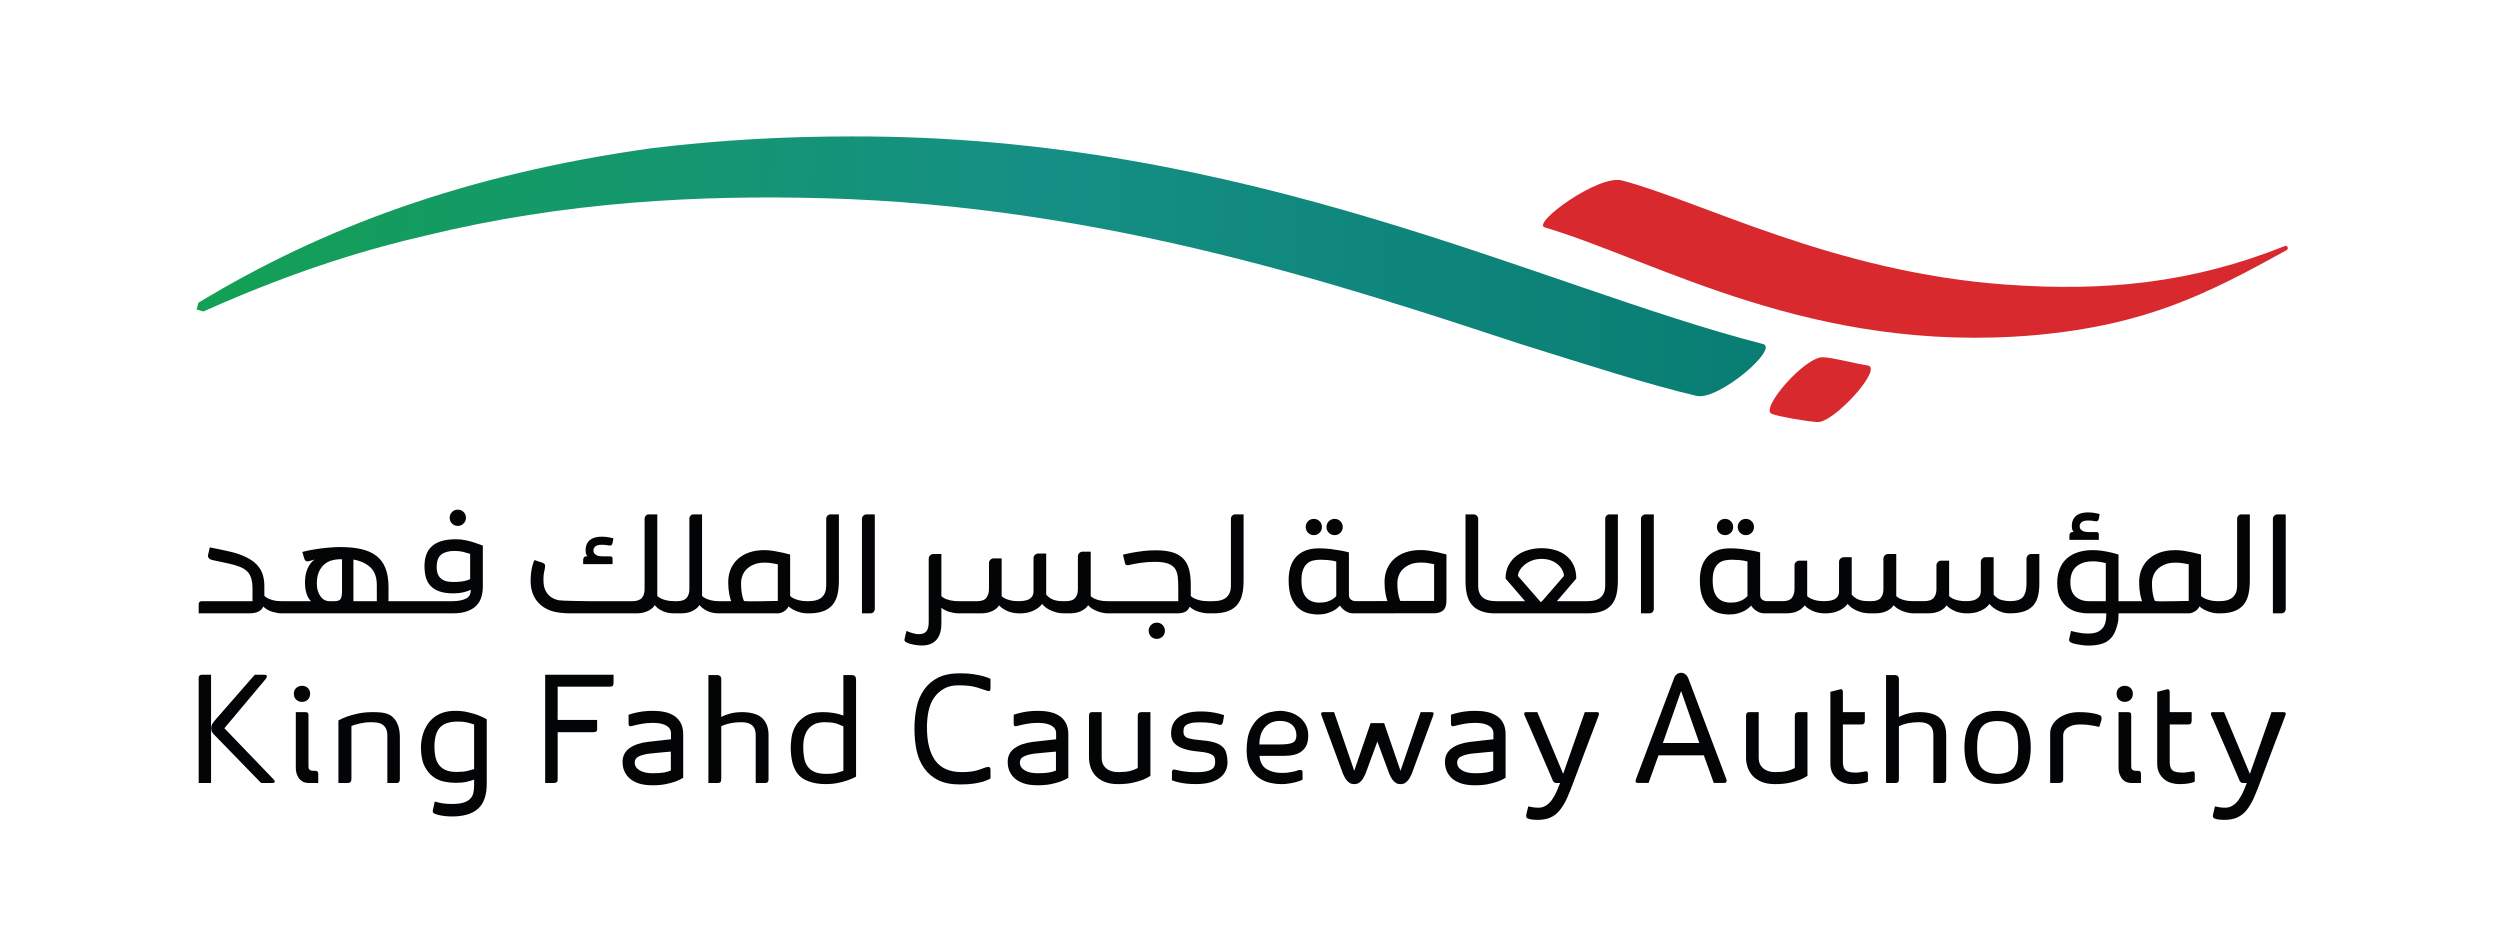 <svg width="128" height="48" viewBox="0 0 128 48" fill="none" xmlns="http://www.w3.org/2000/svg">
<g clip-path="url(#clip0_4361_26329)">
<path d="M33.329 7.593C23.774 8.932 16.494 11.667 10.162 15.496L10.063 15.849L10.416 15.947C15.46 13.684 19.314 12.634 21.731 12.078C28.896 10.318 35.843 9.975 42.243 10.151C56.554 10.545 68.718 14.615 77.886 17.625C81.326 18.698 84.323 19.67 86.886 20.274C88.037 20.484 91.135 17.811 90.251 17.609C78.945 14.719 63.859 6.921 43.576 6.985C40.285 6.984 36.899 7.158 33.329 7.593Z" fill="url(#paint0_linear_4361_26329)"/>
<path d="M117.127 12.655C117.105 12.599 117.045 12.573 116.992 12.594C112.219 14.502 107.783 14.934 102.711 14.572C93.922 13.945 87.104 10.311 83.047 9.239C81.843 8.92 78.402 11.438 79.089 11.642C84.849 13.355 92.785 18.152 104.197 17.159C109.909 16.637 113.016 15.047 117.076 12.808C117.128 12.78 117.15 12.713 117.127 12.655Z" fill="#D8292F"/>
<path d="M95.63 18.712C94.763 18.574 93.951 18.325 93.344 18.291C92.429 18.238 90.078 20.934 90.716 21.191C91.036 21.32 92.405 21.566 93.05 21.61C93.887 21.667 96.445 18.841 95.63 18.712Z" fill="#D8292F"/>
<path d="M11.488 37.285L13.618 34.747C13.657 34.691 13.671 34.644 13.66 34.605C13.649 34.566 13.607 34.547 13.535 34.547H13.044L11.072 36.802C10.989 36.897 10.925 36.978 10.88 37.047C10.836 37.117 10.814 37.196 10.814 37.285C10.814 37.379 10.835 37.455 10.877 37.513C10.918 37.572 10.978 37.637 11.055 37.709L13.369 40.089H13.926C14.015 40.089 14.062 40.069 14.068 40.031C14.073 39.992 14.054 39.95 14.009 39.906C14.004 39.9 13.163 39.027 11.488 37.285Z" fill="#030405"/>
<path d="M10.219 34.584C10.188 34.609 10.173 34.655 10.173 34.722V40.089H10.806V34.547H10.348C10.292 34.547 10.249 34.559 10.219 34.584Z" fill="#030405"/>
<path d="M15.462 35.937C15.578 35.937 15.677 35.9 15.757 35.825C15.837 35.75 15.878 35.649 15.878 35.521C15.878 35.394 15.837 35.293 15.757 35.221C15.677 35.149 15.578 35.113 15.462 35.113C15.35 35.113 15.253 35.149 15.17 35.221C15.087 35.293 15.045 35.394 15.045 35.521C15.045 35.649 15.087 35.75 15.17 35.825C15.253 35.9 15.35 35.937 15.462 35.937Z" fill="#030405"/>
<path d="M16.152 39.465H16.04C15.998 39.465 15.959 39.459 15.923 39.448C15.887 39.437 15.857 39.418 15.832 39.39C15.807 39.362 15.794 39.318 15.794 39.257V36.636C15.794 36.558 15.78 36.509 15.753 36.49C15.725 36.471 15.678 36.461 15.611 36.461H15.145V39.282C15.145 39.437 15.166 39.566 15.208 39.669C15.249 39.772 15.302 39.855 15.366 39.918C15.429 39.982 15.499 40.027 15.573 40.051C15.649 40.076 15.722 40.089 15.794 40.089H16.293V39.623C16.293 39.573 16.282 39.535 16.26 39.507C16.238 39.479 16.202 39.465 16.152 39.465Z" fill="#030405"/>
<path d="M20.389 37.164C20.361 37.084 20.326 37.004 20.281 36.927C20.237 36.849 20.173 36.773 20.09 36.698C20.006 36.623 19.893 36.565 19.748 36.523C19.604 36.481 19.385 36.461 19.091 36.461C18.819 36.461 18.576 36.483 18.363 36.527C18.149 36.572 17.958 36.623 17.789 36.681C17.619 36.74 17.466 36.807 17.327 36.885V40.089H17.793C17.865 40.089 17.916 40.071 17.947 40.035C17.977 39.999 17.993 39.953 17.993 39.897V37.168C18.103 37.124 18.253 37.081 18.442 37.039C18.631 36.997 18.803 36.976 18.958 36.976C19.08 36.976 19.194 36.984 19.299 36.997C19.404 37.011 19.496 37.043 19.574 37.093C19.652 37.143 19.714 37.214 19.761 37.305C19.808 37.397 19.832 37.52 19.832 37.676V40.089H20.314C20.37 40.089 20.41 40.071 20.435 40.035C20.46 39.999 20.473 39.953 20.473 39.897V37.742C20.473 37.637 20.466 37.534 20.452 37.434C20.438 37.334 20.417 37.244 20.389 37.164Z" fill="#030405"/>
<path d="M24.274 39.374C24.196 39.401 24.085 39.433 23.941 39.469C23.797 39.505 23.608 39.523 23.375 39.523C23.159 39.523 22.977 39.493 22.83 39.432C22.683 39.371 22.566 39.284 22.48 39.17C22.394 39.056 22.333 38.922 22.297 38.766C22.262 38.611 22.243 38.436 22.243 38.242C22.243 37.776 22.339 37.443 22.53 37.244C22.721 37.044 23.023 36.944 23.433 36.944C23.616 36.944 23.77 36.958 23.895 36.985C24.02 37.013 24.146 37.049 24.274 37.094V39.374ZM23.941 36.461C23.746 36.417 23.539 36.395 23.317 36.395C23.061 36.395 22.841 36.428 22.655 36.495C22.469 36.561 22.311 36.65 22.181 36.761C22.05 36.872 21.944 36.995 21.861 37.131C21.777 37.267 21.713 37.403 21.669 37.539C21.625 37.675 21.594 37.807 21.578 37.934C21.561 38.062 21.553 38.167 21.553 38.25C21.553 38.65 21.611 38.969 21.727 39.207C21.844 39.446 21.989 39.63 22.164 39.76C22.339 39.891 22.53 39.977 22.739 40.019C22.946 40.06 23.142 40.081 23.325 40.081C23.558 40.081 23.749 40.063 23.899 40.027C24.049 39.991 24.174 39.953 24.274 39.915V40.214C24.274 40.342 24.263 40.462 24.24 40.576C24.218 40.69 24.168 40.791 24.091 40.88C24.013 40.969 23.899 41.038 23.749 41.088C23.599 41.138 23.4 41.163 23.15 41.163C23.017 41.163 22.896 41.157 22.788 41.146C22.68 41.135 22.583 41.12 22.497 41.1C22.411 41.081 22.332 41.06 22.26 41.038L22.168 41.454C22.146 41.548 22.159 41.609 22.206 41.637C22.253 41.665 22.328 41.693 22.43 41.72C22.533 41.748 22.65 41.769 22.78 41.783C22.91 41.797 23.031 41.803 23.142 41.803C23.735 41.803 24.181 41.67 24.478 41.404C24.774 41.138 24.922 40.711 24.922 40.123V36.827C24.778 36.744 24.628 36.673 24.469 36.615C24.311 36.557 24.135 36.506 23.941 36.461Z" fill="#030405"/>
<path d="M27.913 40.089H28.362C28.423 40.089 28.467 40.079 28.501 40.052C28.535 40.028 28.552 39.98 28.552 39.906V37.487H30.383C30.444 37.487 30.492 37.476 30.522 37.459C30.556 37.442 30.573 37.398 30.573 37.327V36.861H28.552V35.156H31.23C31.308 35.156 31.359 35.139 31.38 35.108C31.404 35.078 31.414 35.033 31.414 34.972V34.547H27.913V40.089Z" fill="#030405"/>
<path d="M34.347 39.449C34.253 39.493 34.133 39.528 33.989 39.553C33.845 39.578 33.654 39.59 33.415 39.59C33.132 39.59 32.909 39.54 32.745 39.44C32.581 39.34 32.499 39.21 32.499 39.049C32.499 38.889 32.583 38.775 32.749 38.708C32.916 38.642 33.102 38.598 33.307 38.579C33.512 38.56 33.67 38.544 33.781 38.533C33.892 38.522 33.993 38.513 34.085 38.504C34.177 38.496 34.264 38.489 34.347 38.483V39.449ZM34.517 36.649C34.376 36.557 34.212 36.492 34.027 36.453C33.841 36.414 33.642 36.395 33.432 36.395C33.237 36.395 33.069 36.405 32.924 36.424C32.779 36.444 32.648 36.467 32.529 36.495C32.41 36.523 32.294 36.556 32.183 36.594V37.061C32.183 37.172 32.244 37.208 32.367 37.169C32.488 37.135 32.642 37.101 32.829 37.065C33.014 37.029 33.215 37.011 33.432 37.011C33.603 37.011 33.749 37.026 33.869 37.056C33.988 37.087 34.084 37.127 34.156 37.177C34.228 37.227 34.279 37.282 34.31 37.343C34.34 37.405 34.355 37.463 34.355 37.518V37.851C34.266 37.862 34.139 37.876 33.973 37.893C33.806 37.909 33.53 37.941 33.144 37.988C32.759 38.036 32.451 38.144 32.221 38.313C31.99 38.482 31.875 38.714 31.875 39.008C31.875 39.224 31.92 39.411 32.009 39.569C32.097 39.727 32.213 39.853 32.354 39.944C32.496 40.035 32.651 40.102 32.82 40.144C32.989 40.185 33.191 40.206 33.423 40.206C33.673 40.206 33.894 40.187 34.085 40.148C34.276 40.109 34.444 40.063 34.588 40.011C34.732 39.958 34.863 39.895 34.98 39.823V37.601C34.98 37.368 34.938 37.174 34.855 37.019C34.771 36.864 34.659 36.74 34.517 36.649Z" fill="#030405"/>
<path d="M37.96 36.46C37.788 36.46 37.613 36.48 37.435 36.522C37.258 36.564 37.089 36.626 36.928 36.709V34.779C36.928 34.635 36.853 34.562 36.703 34.562H36.27V40.088H36.77C36.825 40.088 36.866 40.073 36.89 40.042C36.915 40.012 36.928 39.963 36.928 39.897V37.184C37.216 37.045 37.561 36.976 37.96 36.976C38.448 36.976 38.692 37.19 38.692 37.617V40.088H39.183C39.238 40.088 39.28 40.073 39.308 40.042C39.336 40.012 39.349 39.963 39.349 39.897V37.633C39.349 37.256 39.24 36.966 39.021 36.764C38.801 36.561 38.448 36.46 37.96 36.46Z" fill="#030405"/>
<path d="M43.181 39.464C43.103 39.492 42.997 39.525 42.861 39.564C42.725 39.603 42.535 39.622 42.291 39.622C42.047 39.622 41.849 39.587 41.696 39.518C41.543 39.448 41.425 39.353 41.343 39.231C41.259 39.109 41.202 38.965 41.172 38.798C41.141 38.632 41.126 38.452 41.126 38.257C41.126 37.991 41.159 37.774 41.226 37.608C41.292 37.442 41.378 37.313 41.484 37.221C41.589 37.13 41.703 37.066 41.825 37.03C41.947 36.994 42.066 36.976 42.183 36.976C42.305 36.976 42.413 36.98 42.507 36.988C42.601 36.997 42.686 37.011 42.761 37.03C42.836 37.049 42.907 37.073 42.973 37.101C43.04 37.129 43.109 37.159 43.181 37.192V39.464ZM43.573 34.562H43.181V36.635C43.02 36.574 42.85 36.529 42.669 36.502C42.489 36.474 42.31 36.46 42.133 36.46C41.75 36.46 41.449 36.529 41.23 36.668C41.011 36.807 40.846 36.972 40.735 37.163C40.623 37.355 40.555 37.553 40.527 37.758C40.499 37.963 40.485 38.13 40.485 38.257C40.485 38.518 40.51 38.764 40.56 38.994C40.61 39.224 40.699 39.426 40.826 39.601C40.954 39.776 41.145 39.911 41.4 40.005C41.656 40.099 41.944 40.146 42.266 40.146C42.499 40.146 42.71 40.127 42.898 40.088C43.087 40.049 43.251 40.005 43.389 39.955C43.55 39.899 43.697 39.836 43.83 39.764V34.829C43.83 34.729 43.812 34.66 43.776 34.621C43.74 34.582 43.672 34.562 43.573 34.562Z" fill="#030405"/>
<path d="M49.849 34.519C49.654 34.488 49.424 34.473 49.158 34.473C48.703 34.473 48.328 34.546 48.035 34.693C47.74 34.84 47.501 35.045 47.315 35.309C47.129 35.572 47 35.876 46.928 36.22C46.856 36.564 46.82 36.927 46.82 37.31C46.82 37.704 46.856 38.073 46.928 38.417C47 38.761 47.129 39.065 47.315 39.328C47.501 39.592 47.74 39.797 48.035 39.944C48.328 40.091 48.703 40.164 49.158 40.164C49.441 40.164 49.678 40.149 49.87 40.119C50.061 40.089 50.22 40.053 50.348 40.015C50.492 39.97 50.614 39.918 50.714 39.857V39.416C50.714 39.294 50.656 39.246 50.539 39.274C50.462 39.291 50.387 39.315 50.315 39.345C50.243 39.375 50.16 39.404 50.065 39.432C49.971 39.46 49.858 39.484 49.728 39.503C49.598 39.522 49.438 39.532 49.249 39.532C48.628 39.532 48.175 39.337 47.889 38.945C47.603 38.554 47.46 37.987 47.46 37.244C47.46 36.916 47.491 36.622 47.552 36.362C47.613 36.101 47.71 35.879 47.843 35.696C47.977 35.513 48.143 35.366 48.343 35.255C48.542 35.144 48.783 35.088 49.067 35.088C49.472 35.088 49.789 35.125 50.019 35.197C50.249 35.269 50.428 35.327 50.556 35.372C50.661 35.405 50.714 35.369 50.714 35.263V34.756C50.609 34.706 50.487 34.661 50.348 34.623C50.209 34.584 50.043 34.549 49.849 34.519Z" fill="#030405"/>
<path d="M54.065 39.449C53.971 39.493 53.852 39.528 53.707 39.553C53.563 39.578 53.372 39.59 53.133 39.59C52.85 39.59 52.627 39.54 52.463 39.44C52.299 39.34 52.218 39.21 52.218 39.049C52.218 38.889 52.301 38.775 52.467 38.708C52.634 38.642 52.82 38.598 53.025 38.579C53.23 38.56 53.388 38.544 53.499 38.533C53.61 38.522 53.711 38.513 53.803 38.504C53.895 38.496 53.982 38.489 54.065 38.483V39.449ZM54.236 36.649C54.094 36.557 53.931 36.492 53.745 36.453C53.559 36.414 53.361 36.395 53.15 36.395C52.955 36.395 52.787 36.405 52.642 36.424C52.498 36.444 52.366 36.467 52.247 36.495C52.127 36.523 52.012 36.556 51.901 36.594V37.061C51.901 37.172 51.962 37.208 52.085 37.169C52.206 37.135 52.361 37.101 52.547 37.065C52.732 37.029 52.933 37.011 53.15 37.011C53.322 37.011 53.467 37.026 53.587 37.056C53.706 37.087 53.802 37.127 53.873 37.177C53.946 37.227 53.997 37.282 54.028 37.343C54.058 37.405 54.073 37.463 54.073 37.518V37.851C53.984 37.862 53.857 37.876 53.691 37.893C53.524 37.909 53.248 37.941 52.862 37.988C52.477 38.036 52.169 38.144 51.939 38.313C51.708 38.482 51.594 38.714 51.594 39.008C51.594 39.224 51.638 39.411 51.727 39.569C51.815 39.727 51.931 39.853 52.072 39.944C52.214 40.035 52.369 40.102 52.538 40.144C52.707 40.185 52.909 40.206 53.142 40.206C53.391 40.206 53.612 40.187 53.803 40.148C53.994 40.109 54.162 40.063 54.306 40.011C54.45 39.958 54.581 39.895 54.698 39.823V37.601C54.698 37.368 54.656 37.174 54.573 37.019C54.489 36.864 54.377 36.74 54.236 36.649Z" fill="#030405"/>
<path d="M58.303 36.507C58.27 36.537 58.253 36.586 58.253 36.652V39.324C58.114 39.396 57.973 39.448 57.828 39.482C57.684 39.515 57.49 39.532 57.246 39.532C56.991 39.532 56.787 39.467 56.635 39.336C56.482 39.205 56.406 39.032 56.406 38.816V36.461H55.915C55.859 36.461 55.819 36.476 55.794 36.507C55.769 36.537 55.756 36.586 55.756 36.652V38.799C55.756 38.954 55.782 39.112 55.832 39.269C55.881 39.427 55.963 39.572 56.077 39.702C56.191 39.833 56.344 39.94 56.535 40.022C56.726 40.106 56.963 40.147 57.246 40.147C57.512 40.147 57.747 40.127 57.95 40.085C58.152 40.043 58.331 39.993 58.486 39.935C58.641 39.877 58.78 39.806 58.902 39.723V36.461H58.428C58.378 36.461 58.336 36.476 58.303 36.507Z" fill="#030405"/>
<path d="M62.566 38.211C62.455 38.119 62.308 38.048 62.125 37.999C61.941 37.949 61.71 37.913 61.43 37.891C61.15 37.868 60.94 37.832 60.802 37.782C60.663 37.733 60.593 37.627 60.593 37.466C60.593 37.41 60.599 37.354 60.61 37.295C60.621 37.237 60.655 37.184 60.71 37.137C60.765 37.09 60.85 37.053 60.964 37.025C61.078 36.997 61.234 36.983 61.434 36.983C61.667 36.983 61.865 36.996 62.029 37.021C62.193 37.045 62.313 37.072 62.391 37.1C62.463 37.128 62.516 37.125 62.549 37.092C62.583 37.058 62.605 37.017 62.616 36.967L62.674 36.617C62.58 36.584 62.476 36.553 62.362 36.526C62.248 36.498 62.118 36.475 61.971 36.455C61.824 36.436 61.659 36.426 61.476 36.426C61.193 36.426 60.954 36.456 60.76 36.517C60.566 36.578 60.409 36.662 60.29 36.767C60.171 36.872 60.086 36.99 60.036 37.12C59.986 37.251 59.962 37.38 59.962 37.508C59.956 37.63 59.972 37.746 60.011 37.857C60.05 37.968 60.124 38.065 60.232 38.148C60.34 38.231 60.486 38.301 60.669 38.356C60.852 38.412 61.064 38.451 61.305 38.473C61.547 38.495 61.723 38.522 61.834 38.552C61.944 38.583 62.029 38.62 62.088 38.664C62.145 38.709 62.182 38.761 62.196 38.822C62.209 38.884 62.216 38.953 62.216 39.031C62.216 39.108 62.203 39.178 62.175 39.238C62.147 39.3 62.097 39.352 62.025 39.396C61.953 39.441 61.853 39.475 61.725 39.501C61.598 39.525 61.434 39.538 61.234 39.538C60.985 39.538 60.771 39.523 60.593 39.492C60.416 39.462 60.272 39.433 60.161 39.405C60.116 39.394 60.085 39.394 60.065 39.405C60.045 39.416 60.031 39.433 60.02 39.455C60.008 39.477 60.003 39.505 60.003 39.538V39.954C60.108 39.993 60.22 40.026 60.34 40.054C60.459 40.082 60.591 40.104 60.735 40.12C60.879 40.137 61.04 40.145 61.218 40.145C61.528 40.145 61.786 40.113 61.992 40.05C62.197 39.986 62.363 39.901 62.491 39.796C62.618 39.691 62.71 39.571 62.766 39.438C62.821 39.305 62.849 39.166 62.849 39.022C62.849 38.878 62.829 38.729 62.791 38.577C62.752 38.424 62.677 38.302 62.566 38.211Z" fill="#030405"/>
<path d="M66.183 38.026C66.055 38.087 65.828 38.117 65.501 38.117H64.478C64.478 37.978 64.495 37.837 64.531 37.693C64.567 37.549 64.627 37.418 64.71 37.302C64.794 37.185 64.903 37.091 65.039 37.019C65.174 36.947 65.343 36.91 65.542 36.91C65.792 36.91 65.993 36.975 66.146 37.106C66.298 37.237 66.375 37.421 66.375 37.659C66.375 37.843 66.311 37.965 66.183 38.026ZM66.474 36.678C66.33 36.578 66.175 36.506 66.008 36.461C65.842 36.417 65.687 36.395 65.542 36.395C65.403 36.395 65.237 36.417 65.043 36.461C64.849 36.506 64.662 36.598 64.481 36.74C64.301 36.881 64.147 37.085 64.02 37.351C63.892 37.618 63.828 37.976 63.828 38.425C63.828 38.797 63.891 39.095 64.015 39.319C64.14 39.544 64.293 39.718 64.473 39.84C64.653 39.962 64.845 40.044 65.047 40.085C65.25 40.127 65.431 40.148 65.592 40.148C65.736 40.148 65.877 40.136 66.013 40.114C66.148 40.092 66.27 40.066 66.379 40.035C66.487 40.005 66.591 39.968 66.691 39.923V39.548C66.691 39.482 66.669 39.442 66.624 39.428C66.58 39.414 66.533 39.415 66.483 39.432C66.438 39.449 66.391 39.464 66.341 39.478C66.291 39.491 66.233 39.506 66.166 39.519C66.1 39.533 66.022 39.546 65.934 39.557C65.845 39.568 65.739 39.573 65.617 39.573C65.323 39.573 65.068 39.508 64.852 39.378C64.635 39.247 64.513 39.021 64.486 38.699H65.767C65.945 38.699 66.108 38.682 66.258 38.645C66.408 38.609 66.537 38.55 66.645 38.467C66.753 38.383 66.836 38.276 66.895 38.146C66.953 38.016 66.982 37.854 66.982 37.659C66.982 37.426 66.933 37.23 66.836 37.069C66.739 36.908 66.619 36.777 66.474 36.678Z" fill="#030405"/>
<path d="M73.269 36.461H72.737L71.706 39.465C71.706 39.465 71.124 37.771 70.868 37.026H70.175L69.337 39.465L68.306 36.461H67.773C67.695 36.461 67.653 36.476 67.644 36.507C67.636 36.538 67.643 36.583 67.665 36.644L68.763 39.623C68.824 39.762 68.882 39.866 68.938 39.935C68.993 40.005 69.052 40.057 69.113 40.093C69.174 40.129 69.254 40.148 69.337 40.148C69.421 40.148 69.501 40.129 69.562 40.093C69.623 40.057 69.681 40.005 69.737 39.935C69.792 39.866 69.85 39.762 69.911 39.623L70.521 37.968L71.132 39.623C71.193 39.762 71.251 39.866 71.306 39.935C71.362 40.005 71.42 40.057 71.481 40.093C71.542 40.129 71.622 40.148 71.706 40.148C71.789 40.148 71.869 40.129 71.93 40.093C71.991 40.057 72.05 40.005 72.105 39.935C72.161 39.866 72.219 39.762 72.28 39.623L73.377 36.644C73.4 36.583 73.407 36.538 73.398 36.507C73.391 36.476 73.347 36.461 73.269 36.461Z" fill="#030405"/>
<path d="M76.453 39.449C76.359 39.493 76.24 39.528 76.096 39.553C75.951 39.578 75.76 39.59 75.522 39.59C75.239 39.59 75.015 39.54 74.852 39.44C74.688 39.34 74.606 39.21 74.606 39.049C74.606 38.889 74.689 38.775 74.856 38.708C75.022 38.642 75.208 38.598 75.413 38.579C75.618 38.56 75.777 38.544 75.887 38.533C75.999 38.522 76.1 38.513 76.191 38.504C76.283 38.496 76.37 38.489 76.453 38.483V39.449ZM76.624 36.649C76.483 36.557 76.319 36.492 76.133 36.453C75.947 36.414 75.749 36.395 75.538 36.395C75.344 36.395 75.175 36.405 75.031 36.424C74.886 36.444 74.754 36.467 74.635 36.495C74.516 36.523 74.401 36.556 74.29 36.594V37.061C74.29 37.172 74.351 37.208 74.473 37.169C74.595 37.135 74.749 37.101 74.935 37.065C75.121 37.029 75.322 37.011 75.538 37.011C75.71 37.011 75.856 37.026 75.975 37.056C76.094 37.087 76.19 37.127 76.262 37.177C76.334 37.227 76.385 37.282 76.416 37.343C76.447 37.405 76.462 37.463 76.462 37.518V37.851C76.373 37.862 76.246 37.876 76.079 37.893C75.912 37.909 75.637 37.941 75.251 37.988C74.865 38.036 74.558 38.144 74.327 38.313C74.097 38.482 73.982 38.714 73.982 39.008C73.982 39.224 74.027 39.411 74.115 39.569C74.204 39.727 74.319 39.853 74.46 39.944C74.602 40.035 74.757 40.102 74.926 40.144C75.096 40.185 75.297 40.206 75.53 40.206C75.779 40.206 76 40.187 76.191 40.148C76.382 40.109 76.55 40.063 76.695 40.011C76.839 39.958 76.969 39.895 77.086 39.823V37.601C77.086 37.368 77.044 37.174 76.961 37.019C76.878 36.864 76.766 36.74 76.624 36.649Z" fill="#030405"/>
<path d="M81.748 36.461H81.141L80.034 39.623L78.71 36.461H78.162C78.089 36.461 78.049 36.478 78.041 36.511C78.032 36.544 78.037 36.581 78.053 36.619C78.059 36.63 78.094 36.708 78.157 36.852C78.221 36.996 78.3 37.177 78.394 37.393C78.489 37.61 78.593 37.85 78.706 38.113C78.82 38.376 78.93 38.63 79.035 38.874C79.14 39.119 79.236 39.34 79.322 39.54C79.408 39.74 79.471 39.887 79.51 39.981C79.554 40.053 79.609 40.089 79.676 40.089H79.876C79.753 40.405 79.665 40.612 79.609 40.709C79.554 40.806 79.502 40.888 79.456 40.955C79.408 41.021 79.351 41.085 79.284 41.146C79.218 41.207 79.142 41.257 79.056 41.296C78.97 41.335 78.869 41.354 78.752 41.354C78.653 41.354 78.557 41.346 78.465 41.329C78.374 41.312 78.3 41.298 78.245 41.288L78.145 41.712C78.134 41.773 78.138 41.82 78.157 41.853C78.176 41.886 78.225 41.914 78.303 41.937C78.43 41.965 78.566 41.978 78.71 41.978C78.971 41.978 79.192 41.939 79.372 41.861C79.552 41.784 79.712 41.662 79.85 41.496C79.989 41.329 80.118 41.114 80.238 40.851C80.357 40.587 80.483 40.269 80.616 39.898C80.733 39.576 80.921 39.074 81.182 38.392C81.443 37.709 81.616 37.254 81.702 37.027C81.788 36.8 81.839 36.663 81.856 36.619C81.873 36.558 81.873 36.516 81.856 36.494C81.839 36.472 81.803 36.461 81.748 36.461Z" fill="#030405"/>
<path d="M85.14 38.04L86.072 35.377L87.004 38.04H85.14ZM86.479 34.828C86.452 34.745 86.421 34.679 86.388 34.629C86.355 34.578 86.312 34.536 86.259 34.499C86.206 34.464 86.144 34.445 86.072 34.445C86 34.445 85.936 34.464 85.88 34.499C85.825 34.536 85.783 34.578 85.755 34.629C85.728 34.679 85.7 34.745 85.673 34.828L83.758 39.904C83.742 39.949 83.737 39.99 83.746 40.029C83.754 40.068 83.797 40.087 83.875 40.087H84.407L84.915 38.673H87.237L87.745 40.087H88.252C88.33 40.087 88.377 40.068 88.393 40.029C88.41 39.99 88.41 39.949 88.393 39.904L86.479 34.828Z" fill="#030405"/>
<path d="M91.944 36.507C91.91 36.537 91.894 36.586 91.894 36.652V39.324C91.755 39.396 91.614 39.448 91.469 39.482C91.325 39.515 91.131 39.532 90.887 39.532C90.632 39.532 90.428 39.467 90.275 39.336C90.122 39.205 90.046 39.032 90.046 38.816V36.461H89.555C89.5 36.461 89.46 36.476 89.435 36.507C89.41 36.537 89.397 36.586 89.397 36.652V38.799C89.397 38.954 89.422 39.112 89.472 39.269C89.522 39.427 89.604 39.572 89.718 39.702C89.831 39.833 89.984 39.94 90.175 40.022C90.367 40.106 90.604 40.147 90.887 40.147C91.153 40.147 91.388 40.127 91.59 40.085C91.792 40.043 91.971 39.993 92.127 39.935C92.282 39.877 92.421 39.806 92.543 39.723V36.461H92.069C92.018 36.461 91.977 36.476 91.944 36.507Z" fill="#030405"/>
<path d="M95.505 39.498C95.472 39.504 95.402 39.515 95.297 39.532C95.191 39.548 95.1 39.557 95.022 39.557C94.773 39.557 94.601 39.52 94.507 39.449C94.412 39.377 94.362 39.24 94.356 39.041V37.093H95.313C95.369 37.093 95.41 37.078 95.438 37.048C95.466 37.017 95.48 36.966 95.48 36.894V36.461H94.356V35.446C94.356 35.391 94.349 35.352 94.332 35.33C94.315 35.307 94.297 35.294 94.278 35.288C94.258 35.282 94.234 35.285 94.207 35.297L93.716 35.421V39.099C93.716 39.293 93.752 39.457 93.824 39.59C93.896 39.723 93.986 39.831 94.094 39.915C94.203 39.998 94.323 40.057 94.457 40.093C94.59 40.13 94.72 40.147 94.847 40.147C95.058 40.147 95.234 40.132 95.376 40.102C95.517 40.072 95.605 40.042 95.638 40.014V39.632C95.638 39.571 95.627 39.531 95.605 39.511C95.582 39.492 95.549 39.487 95.505 39.498Z" fill="#030405"/>
<path d="M98.256 36.46C98.084 36.46 97.909 36.48 97.731 36.522C97.554 36.564 97.385 36.626 97.224 36.709V34.779C97.224 34.635 97.149 34.562 96.999 34.562H96.566V40.088H97.066C97.121 40.088 97.162 40.073 97.186 40.042C97.211 40.012 97.224 39.963 97.224 39.897V37.184C97.512 37.045 97.856 36.976 98.256 36.976C98.744 36.976 98.988 37.19 98.988 37.617V40.088H99.479C99.534 40.088 99.576 40.073 99.604 40.042C99.632 40.012 99.645 39.963 99.645 39.897V37.633C99.645 37.256 99.536 36.966 99.317 36.764C99.097 36.561 98.744 36.46 98.256 36.46Z" fill="#030405"/>
<path d="M103.291 38.841C103.264 39.007 103.211 39.148 103.133 39.261C103.056 39.375 102.947 39.462 102.809 39.523C102.67 39.584 102.493 39.618 102.276 39.623C102.043 39.612 101.857 39.575 101.719 39.511C101.58 39.447 101.474 39.357 101.402 39.24C101.33 39.124 101.283 38.984 101.261 38.82C101.239 38.657 101.227 38.472 101.227 38.267C101.227 38.039 101.243 37.841 101.274 37.672C101.304 37.503 101.359 37.363 101.44 37.252C101.52 37.141 101.627 37.057 101.76 37.002C101.893 36.946 102.065 36.919 102.276 36.919C102.509 36.919 102.695 36.953 102.833 37.023C102.972 37.092 103.079 37.186 103.154 37.306C103.229 37.425 103.277 37.568 103.299 37.734C103.322 37.901 103.333 38.078 103.333 38.267C103.333 38.483 103.319 38.675 103.291 38.841ZM102.276 36.395C101.96 36.395 101.694 36.439 101.477 36.528C101.261 36.617 101.086 36.743 100.953 36.906C100.82 37.07 100.724 37.267 100.666 37.497C100.608 37.727 100.579 37.984 100.579 38.267C100.579 38.877 100.71 39.342 100.974 39.66C101.237 39.98 101.671 40.139 102.276 40.139C102.592 40.128 102.858 40.08 103.075 39.993C103.291 39.908 103.466 39.785 103.599 39.627C103.732 39.469 103.828 39.277 103.886 39.049C103.944 38.822 103.974 38.561 103.974 38.267C103.974 37.657 103.842 37.192 103.579 36.873C103.315 36.554 102.881 36.395 102.276 36.395Z" fill="#030405"/>
<path d="M107.499 36.611C107.443 36.589 107.364 36.565 107.261 36.54C107.158 36.515 107.038 36.496 106.899 36.482C106.761 36.468 106.617 36.461 106.467 36.461C106.211 36.461 105.99 36.496 105.801 36.565C105.612 36.634 105.457 36.72 105.335 36.823C105.213 36.926 105.121 37.039 105.06 37.164C104.999 37.289 104.969 37.41 104.969 37.526V40.089H105.41C105.487 40.089 105.544 40.074 105.58 40.043C105.617 40.013 105.634 39.964 105.634 39.898V37.651C105.634 37.595 105.647 37.535 105.672 37.472C105.697 37.408 105.743 37.349 105.809 37.293C105.876 37.238 105.966 37.191 106.08 37.151C106.193 37.113 106.339 37.093 106.516 37.093C106.672 37.093 106.811 37.102 106.933 37.118C107.055 37.135 107.16 37.151 107.249 37.168C107.338 37.185 107.415 37.201 107.482 37.218C107.51 37.135 107.54 37.041 107.573 36.935C107.601 36.852 107.609 36.783 107.598 36.727C107.587 36.672 107.554 36.633 107.499 36.611Z" fill="#030405"/>
<path d="M108.786 35.937C108.902 35.937 109.001 35.9 109.081 35.825C109.161 35.75 109.202 35.649 109.202 35.521C109.202 35.394 109.161 35.293 109.081 35.221C109.001 35.149 108.902 35.113 108.786 35.113C108.675 35.113 108.577 35.149 108.494 35.221C108.411 35.293 108.37 35.394 108.37 35.521C108.37 35.649 108.411 35.75 108.494 35.825C108.577 35.9 108.675 35.937 108.786 35.937Z" fill="#030405"/>
<path d="M109.476 39.465H109.364C109.323 39.465 109.283 39.459 109.247 39.448C109.211 39.437 109.181 39.418 109.156 39.39C109.131 39.362 109.118 39.318 109.118 39.257V36.636C109.118 36.558 109.105 36.509 109.077 36.49C109.049 36.471 109.002 36.461 108.935 36.461H108.469V39.282C108.469 39.437 108.49 39.566 108.532 39.669C108.573 39.772 108.626 39.855 108.69 39.918C108.753 39.982 108.823 40.027 108.898 40.051C108.973 40.076 109.046 40.089 109.118 40.089H109.618V39.623C109.618 39.573 109.606 39.535 109.585 39.507C109.562 39.479 109.526 39.465 109.476 39.465Z" fill="#030405"/>
<path d="M112.238 39.498C112.205 39.504 112.136 39.515 112.03 39.532C111.925 39.548 111.833 39.557 111.756 39.557C111.506 39.557 111.334 39.52 111.24 39.449C111.145 39.377 111.096 39.24 111.09 39.041V37.093H112.047C112.102 37.093 112.144 37.078 112.172 37.048C112.199 37.017 112.214 36.966 112.214 36.894V36.461H111.09V35.446C111.09 35.391 111.082 35.352 111.065 35.33C111.048 35.307 111.03 35.294 111.011 35.288C110.991 35.282 110.968 35.285 110.94 35.297L110.449 35.421V39.099C110.449 39.293 110.485 39.457 110.558 39.59C110.629 39.723 110.72 39.831 110.828 39.915C110.936 39.998 111.057 40.057 111.19 40.093C111.323 40.13 111.453 40.147 111.581 40.147C111.792 40.147 111.968 40.132 112.11 40.102C112.251 40.072 112.338 40.042 112.372 40.014V39.632C112.372 39.571 112.36 39.531 112.338 39.511C112.316 39.492 112.283 39.487 112.238 39.498Z" fill="#030405"/>
<path d="M116.908 36.461H116.301L115.194 39.623L113.871 36.461H113.322C113.249 36.461 113.209 36.478 113.201 36.511C113.192 36.544 113.197 36.581 113.213 36.619C113.219 36.63 113.254 36.708 113.318 36.852C113.381 36.996 113.46 37.177 113.555 37.393C113.649 37.61 113.753 37.85 113.867 38.113C113.98 38.376 114.09 38.63 114.195 38.874C114.3 39.119 114.396 39.34 114.483 39.54C114.568 39.74 114.631 39.887 114.67 39.981C114.714 40.053 114.769 40.089 114.836 40.089H115.036C114.914 40.405 114.825 40.612 114.769 40.709C114.714 40.806 114.663 40.888 114.616 40.955C114.568 41.021 114.511 41.085 114.445 41.146C114.378 41.207 114.302 41.257 114.216 41.296C114.13 41.335 114.029 41.354 113.912 41.354C113.813 41.354 113.717 41.346 113.625 41.329C113.534 41.312 113.46 41.298 113.405 41.288L113.305 41.712C113.294 41.773 113.298 41.82 113.318 41.853C113.337 41.886 113.385 41.914 113.463 41.937C113.59 41.965 113.726 41.978 113.871 41.978C114.131 41.978 114.352 41.939 114.532 41.861C114.712 41.784 114.872 41.662 115.011 41.496C115.149 41.329 115.278 41.114 115.398 40.851C115.517 40.587 115.643 40.269 115.776 39.898C115.893 39.576 116.081 39.074 116.342 38.392C116.603 37.709 116.776 37.254 116.862 37.027C116.948 36.8 116.999 36.663 117.016 36.619C117.033 36.558 117.033 36.516 117.016 36.494C116.999 36.472 116.963 36.461 116.908 36.461Z" fill="#030405"/>
<path d="M19.293 30.78H18.095V28.649C18.45 28.711 18.738 28.842 18.96 29.045C19.182 29.247 19.293 29.554 19.293 29.964V30.78ZM17.512 30.289C17.512 30.439 17.491 30.558 17.45 30.647C17.408 30.735 17.298 30.78 17.121 30.78H16.838C16.766 30.78 16.692 30.76 16.617 30.721C16.543 30.683 16.476 30.625 16.418 30.547C16.36 30.469 16.312 30.373 16.276 30.26C16.24 30.146 16.222 30.017 16.222 29.873C16.222 29.628 16.259 29.426 16.334 29.265C16.41 29.104 16.506 28.976 16.626 28.878C16.745 28.781 16.882 28.715 17.038 28.679C17.193 28.643 17.351 28.628 17.512 28.633V30.289ZM24.072 29.648C24.022 29.676 23.958 29.701 23.88 29.723C23.803 29.745 23.71 29.764 23.602 29.777C23.494 29.791 23.362 29.798 23.206 29.798C23.09 29.798 22.98 29.787 22.878 29.765C22.775 29.743 22.685 29.702 22.607 29.644C22.53 29.586 22.469 29.508 22.424 29.411C22.38 29.314 22.358 29.19 22.358 29.041C22.358 28.724 22.438 28.507 22.599 28.387C22.76 28.268 22.982 28.208 23.265 28.208C23.431 28.208 23.573 28.223 23.689 28.25C23.805 28.278 23.933 28.314 24.072 28.358V29.648ZM24.288 27.78C24.144 27.733 23.992 27.693 23.831 27.659C23.669 27.626 23.511 27.609 23.356 27.609C23.057 27.609 22.804 27.641 22.599 27.705C22.394 27.769 22.227 27.86 22.1 27.98C21.972 28.099 21.879 28.243 21.821 28.412C21.762 28.581 21.734 28.775 21.734 28.99C21.734 29.207 21.759 29.401 21.808 29.573C21.858 29.745 21.941 29.891 22.058 30.01C22.175 30.129 22.327 30.221 22.516 30.285C22.704 30.349 22.937 30.38 23.215 30.38C23.392 30.38 23.562 30.363 23.722 30.326C23.883 30.29 24.011 30.247 24.105 30.197C24.105 30.425 24.016 30.579 23.839 30.659C23.661 30.74 23.434 30.78 23.156 30.78H20.644V30.78H19.885C19.889 30.73 19.892 30.68 19.892 30.63V30.056C19.892 29.673 19.839 29.35 19.734 29.086C19.629 28.823 19.472 28.612 19.264 28.454C19.056 28.296 18.797 28.182 18.49 28.113C18.182 28.043 17.826 28.009 17.42 28.009C17.265 28.009 17.1 28.016 16.925 28.03C16.75 28.043 16.577 28.061 16.405 28.084C16.233 28.106 16.067 28.132 15.906 28.163C15.745 28.193 15.604 28.225 15.481 28.259L15.573 28.583C15.589 28.644 15.617 28.688 15.656 28.716C15.695 28.744 15.748 28.749 15.814 28.733L16.106 28.649C15.961 28.749 15.844 28.899 15.752 29.099C15.66 29.299 15.615 29.54 15.615 29.823C15.615 29.989 15.628 30.134 15.656 30.256C15.684 30.377 15.72 30.482 15.765 30.568C15.809 30.654 15.861 30.724 15.923 30.78H14.576V30.78H14.409C14.248 30.78 14.114 30.766 14.005 30.738C13.897 30.711 13.805 30.679 13.727 30.643C13.649 30.606 13.585 30.561 13.535 30.505V30.006C13.535 29.801 13.508 29.606 13.453 29.423C13.397 29.24 13.298 29.072 13.157 28.92C13.015 28.768 12.826 28.634 12.587 28.521C12.348 28.407 12.105 28.321 11.859 28.263C11.612 28.204 11.412 28.16 11.26 28.129C11.107 28.099 10.933 28.064 10.74 28.026L10.656 28.4C10.623 28.55 10.709 28.644 10.914 28.683C11.025 28.705 11.15 28.731 11.289 28.762C11.427 28.792 11.585 28.828 11.763 28.866C11.941 28.905 12.108 28.954 12.266 29.016C12.425 29.077 12.552 29.155 12.65 29.249C12.746 29.343 12.817 29.462 12.861 29.606C12.906 29.751 12.928 29.934 12.928 30.155V30.78H10.331C10.226 30.78 10.173 30.835 10.173 30.946V31.404H12.711C12.945 31.404 13.12 31.374 13.236 31.312C13.352 31.251 13.433 31.166 13.477 31.055C13.611 31.182 13.767 31.272 13.947 31.325C14.127 31.378 14.282 31.404 14.409 31.404H14.576L20.644 31.404L23.173 31.404C23.478 31.404 23.731 31.367 23.93 31.291C24.13 31.217 24.288 31.117 24.405 30.992C24.521 30.867 24.603 30.723 24.65 30.559C24.697 30.395 24.721 30.225 24.721 30.048V27.933C24.577 27.879 24.433 27.827 24.288 27.78Z" fill="#030405"/>
<path d="M23.44 26.926C23.556 26.926 23.654 26.886 23.735 26.805C23.816 26.725 23.856 26.626 23.856 26.51C23.856 26.394 23.816 26.295 23.735 26.214C23.654 26.134 23.556 26.094 23.44 26.094C23.323 26.094 23.225 26.134 23.144 26.214C23.064 26.295 23.023 26.394 23.023 26.51C23.023 26.626 23.064 26.725 23.144 26.805C23.225 26.886 23.323 26.926 23.44 26.926Z" fill="#030405"/>
<path d="M59.228 31.879C59.112 31.879 59.013 31.919 58.933 32C58.852 32.08 58.812 32.178 58.812 32.295C58.812 32.411 58.852 32.51 58.933 32.59C59.013 32.67 59.112 32.711 59.228 32.711C59.345 32.711 59.443 32.67 59.524 32.59C59.604 32.51 59.644 32.411 59.644 32.295C59.644 32.178 59.604 32.08 59.524 32C59.443 31.919 59.345 31.879 59.228 31.879Z" fill="#030405"/>
<path d="M63.085 26.403C63.044 26.447 63.023 26.503 63.023 26.569V29.989C63.023 30.245 62.949 30.44 62.802 30.576C62.655 30.712 62.423 30.78 62.108 30.78H62.008L61.85 30.78C61.688 30.78 61.553 30.766 61.442 30.738C61.331 30.711 61.237 30.679 61.158 30.643C61.081 30.606 61.017 30.564 60.968 30.513V29.923C60.968 29.612 60.935 29.346 60.872 29.123C60.808 28.902 60.704 28.72 60.56 28.579C60.415 28.437 60.23 28.335 60.002 28.271C59.775 28.207 59.497 28.175 59.17 28.175C58.942 28.175 58.729 28.188 58.529 28.213C58.329 28.238 58.145 28.265 57.976 28.296C57.806 28.327 57.647 28.361 57.497 28.4L57.597 28.824C57.614 28.93 57.692 28.963 57.831 28.924C57.964 28.891 58.149 28.856 58.388 28.82C58.626 28.784 58.873 28.766 59.128 28.766C59.417 28.766 59.643 28.796 59.807 28.858C59.97 28.919 60.089 29.006 60.164 29.12C60.239 29.233 60.285 29.372 60.302 29.536C60.318 29.7 60.327 29.884 60.327 30.089V30.78H56.984L56.719 30.78C56.558 30.78 56.423 30.767 56.315 30.742C56.207 30.718 56.114 30.687 56.036 30.651C55.959 30.615 55.895 30.572 55.845 30.522V28.246H55.421C55.36 28.246 55.306 28.27 55.258 28.317C55.211 28.364 55.188 28.421 55.188 28.487V30.172C55.188 30.355 55.142 30.503 55.05 30.613C54.959 30.724 54.796 30.78 54.564 30.78H54.53C54.458 30.78 54.382 30.779 54.301 30.776C54.221 30.773 54.138 30.762 54.052 30.742C53.966 30.723 53.881 30.689 53.798 30.643C53.715 30.596 53.637 30.53 53.565 30.447V28.341H53.149C53.088 28.341 53.034 28.365 52.987 28.412C52.94 28.459 52.916 28.514 52.916 28.575V30.264C52.916 30.38 52.891 30.473 52.841 30.542C52.791 30.612 52.729 30.663 52.654 30.697C52.579 30.73 52.496 30.752 52.404 30.763C52.313 30.775 52.228 30.78 52.15 30.78C51.989 30.78 51.856 30.767 51.751 30.742C51.645 30.718 51.554 30.687 51.476 30.651C51.398 30.615 51.335 30.572 51.285 30.522V28.59H50.869C50.808 28.59 50.754 28.614 50.706 28.661C50.659 28.709 50.636 28.763 50.636 28.823V30.155C50.636 30.333 50.593 30.482 50.507 30.601C50.421 30.72 50.264 30.78 50.037 30.78H50.002L49.065 30.78C48.926 30.78 48.805 30.768 48.703 30.746C48.6 30.724 48.513 30.699 48.44 30.672C48.368 30.644 48.313 30.615 48.274 30.584C48.235 30.554 48.21 30.533 48.199 30.522V28.366H47.783C47.722 28.366 47.668 28.39 47.621 28.437C47.573 28.484 47.55 28.541 47.55 28.608V31.847C47.55 32.063 47.511 32.222 47.434 32.321C47.356 32.421 47.218 32.471 47.018 32.471C46.956 32.471 46.869 32.456 46.755 32.425C46.642 32.395 46.526 32.355 46.41 32.305L46.318 32.696C46.297 32.779 46.312 32.836 46.364 32.866C46.417 32.897 46.482 32.926 46.56 32.954C46.804 33.02 47.027 33.052 47.23 33.049C47.432 33.047 47.605 33.003 47.75 32.92C47.894 32.837 48.005 32.713 48.083 32.546C48.16 32.38 48.199 32.166 48.199 31.905V31.121C48.327 31.221 48.474 31.293 48.64 31.337C48.807 31.382 48.948 31.404 49.065 31.404H50.211C50.45 31.404 50.65 31.364 50.81 31.283C50.971 31.203 51.085 31.107 51.152 30.996C51.219 31.068 51.295 31.13 51.381 31.183C51.466 31.236 51.556 31.279 51.647 31.312C51.739 31.345 51.828 31.37 51.917 31.383C52.006 31.397 52.087 31.404 52.159 31.404C52.197 31.404 52.493 31.42 52.77 31.321C52.895 31.277 52.998 31.228 53.078 31.175C53.159 31.122 53.221 31.073 53.265 31.025C53.309 30.978 53.34 30.943 53.357 30.921C53.374 30.943 53.408 30.981 53.461 31.034C53.514 31.087 53.588 31.141 53.686 31.196C53.783 31.251 53.901 31.3 54.039 31.341C54.178 31.383 54.341 31.404 54.53 31.404H54.763C55.007 31.404 55.21 31.362 55.37 31.279C55.532 31.196 55.645 31.099 55.712 30.988C55.773 31.06 55.848 31.122 55.937 31.175C56.025 31.228 56.115 31.271 56.207 31.304C56.299 31.337 56.39 31.362 56.482 31.379C56.573 31.396 56.652 31.404 56.719 31.404H56.984L60.252 31.404C60.44 31.404 60.586 31.377 60.689 31.321C60.791 31.265 60.865 31.179 60.909 31.063C61.042 31.185 61.199 31.272 61.38 31.325C61.681 31.413 61.858 31.404 62.008 31.404L62.108 31.404C62.418 31.404 62.675 31.366 62.877 31.288C63.08 31.21 63.239 31.099 63.356 30.954C63.472 30.81 63.554 30.636 63.601 30.43C63.649 30.225 63.672 29.992 63.672 29.731V26.336H63.239C63.178 26.336 63.127 26.358 63.085 26.403Z" fill="#030405"/>
<path d="M88.323 27.399C88.439 27.399 88.537 27.358 88.618 27.278C88.698 27.197 88.738 27.099 88.738 26.982C88.738 26.866 88.698 26.767 88.618 26.687C88.537 26.607 88.439 26.566 88.323 26.566C88.206 26.566 88.107 26.607 88.027 26.687C87.946 26.767 87.906 26.866 87.906 26.982C87.906 27.099 87.946 27.197 88.027 27.278C88.107 27.358 88.206 27.399 88.323 27.399Z" fill="#030405"/>
<path d="M89.388 27.399C89.504 27.399 89.603 27.358 89.683 27.278C89.763 27.197 89.804 27.099 89.804 26.982C89.804 26.866 89.763 26.767 89.683 26.687C89.603 26.607 89.504 26.566 89.388 26.566C89.271 26.566 89.172 26.607 89.092 26.687C89.012 26.767 88.971 26.866 88.971 26.982C88.971 27.099 89.012 27.197 89.092 27.278C89.172 27.358 89.271 27.399 89.388 27.399Z" fill="#030405"/>
<path d="M89.47 30.521C89.415 30.582 89.35 30.636 89.275 30.683C89.2 30.731 89.11 30.771 89.004 30.804C88.899 30.837 88.768 30.854 88.613 30.854C88.319 30.854 88.092 30.765 87.931 30.587C87.77 30.41 87.689 30.119 87.689 29.714C87.689 29.498 87.714 29.321 87.764 29.185C87.814 29.049 87.883 28.941 87.973 28.861C88.061 28.781 88.165 28.726 88.284 28.699C88.403 28.671 88.533 28.657 88.671 28.657C88.765 28.657 88.886 28.662 89.033 28.674C89.18 28.685 89.326 28.71 89.47 28.748V30.521ZM103.827 28.436C103.78 28.484 103.756 28.541 103.756 28.607V29.905C103.756 30.194 103.698 30.412 103.582 30.559C103.465 30.706 103.24 30.779 102.907 30.779C102.774 30.779 102.633 30.759 102.483 30.721C102.333 30.682 102.197 30.59 102.075 30.446V28.53H101.651C101.59 28.53 101.536 28.554 101.489 28.601C101.442 28.648 101.418 28.702 101.418 28.763V30.255C101.418 30.371 101.393 30.464 101.343 30.533C101.293 30.603 101.231 30.655 101.156 30.692C101.081 30.728 101.001 30.752 100.915 30.762C100.829 30.774 100.746 30.779 100.669 30.779C100.508 30.779 100.374 30.767 100.266 30.742C100.157 30.717 100.064 30.686 99.987 30.65C99.909 30.614 99.845 30.571 99.796 30.521V28.706H99.379C99.318 28.706 99.264 28.73 99.217 28.777C99.17 28.824 99.146 28.878 99.146 28.939V30.172C99.146 30.349 99.099 30.495 99.005 30.608C98.91 30.722 98.747 30.779 98.514 30.779H97.962C97.801 30.779 97.666 30.767 97.558 30.742C97.45 30.717 97.357 30.686 97.279 30.65C97.202 30.614 97.138 30.571 97.088 30.521V28.365H96.664C96.603 28.365 96.549 28.39 96.501 28.436C96.454 28.484 96.431 28.541 96.431 28.607V30.172C96.431 30.354 96.385 30.502 96.293 30.612C96.202 30.724 96.04 30.779 95.807 30.779H95.774C95.701 30.779 95.625 30.778 95.545 30.775C95.464 30.772 95.381 30.761 95.295 30.742C95.209 30.722 95.124 30.689 95.041 30.642C94.958 30.595 94.88 30.529 94.808 30.446V28.53H94.392C94.331 28.53 94.277 28.554 94.23 28.601C94.183 28.648 94.159 28.702 94.159 28.763V30.263C94.159 30.38 94.134 30.473 94.084 30.541C94.034 30.611 93.972 30.662 93.897 30.696C93.822 30.729 93.739 30.752 93.647 30.762C93.556 30.774 93.471 30.779 93.394 30.779C93.232 30.779 93.099 30.767 92.994 30.742C92.889 30.717 92.797 30.686 92.72 30.65C92.641 30.614 92.578 30.571 92.528 30.521V28.706H92.112C92.051 28.706 91.997 28.73 91.949 28.777C91.903 28.824 91.879 28.878 91.879 28.939V30.154C91.879 30.332 91.836 30.481 91.75 30.6C91.664 30.719 91.507 30.779 91.28 30.779H90.469C90.374 30.779 90.293 30.753 90.223 30.7C90.154 30.647 90.119 30.565 90.119 30.454V28.283C89.975 28.244 89.825 28.211 89.67 28.183C89.514 28.155 89.345 28.13 89.163 28.108C88.979 28.086 88.791 28.074 88.596 28.074C88.308 28.074 88.065 28.116 87.868 28.199C87.671 28.283 87.51 28.398 87.386 28.545C87.261 28.692 87.171 28.864 87.115 29.061C87.06 29.258 87.032 29.47 87.032 29.697C87.032 30.069 87.079 30.37 87.174 30.6C87.268 30.83 87.388 31.009 87.535 31.137C87.683 31.264 87.845 31.35 88.022 31.395C88.2 31.439 88.375 31.461 88.547 31.461C88.707 31.461 88.85 31.444 88.975 31.407C89.1 31.371 89.208 31.329 89.299 31.282C89.391 31.235 89.466 31.186 89.525 31.133C89.582 31.08 89.629 31.037 89.662 31.004C89.678 31.037 89.706 31.076 89.745 31.12C89.784 31.165 89.832 31.207 89.891 31.249C89.949 31.291 90.014 31.327 90.086 31.358C90.158 31.388 90.239 31.403 90.327 31.403H91.454C91.693 31.403 91.893 31.363 92.054 31.282C92.215 31.202 92.328 31.106 92.395 30.996C92.462 31.067 92.538 31.13 92.624 31.182C92.709 31.235 92.799 31.278 92.89 31.312C92.982 31.344 93.071 31.369 93.16 31.382C93.249 31.396 93.33 31.403 93.402 31.403H93.568C93.74 31.392 93.888 31.365 94.013 31.32C94.138 31.276 94.241 31.227 94.321 31.174C94.402 31.122 94.464 31.072 94.508 31.024C94.553 30.977 94.584 30.943 94.6 30.921C94.617 30.943 94.651 30.981 94.704 31.033C94.757 31.086 94.832 31.14 94.929 31.195C95.026 31.25 95.144 31.299 95.282 31.341C95.421 31.382 95.585 31.403 95.774 31.403H96.007C96.25 31.403 96.453 31.361 96.614 31.278C96.775 31.195 96.888 31.098 96.955 30.987C97.016 31.059 97.091 31.122 97.18 31.174C97.269 31.227 97.359 31.27 97.45 31.303C97.542 31.336 97.633 31.361 97.725 31.378C97.816 31.395 97.895 31.403 97.962 31.403H98.705C98.955 31.403 99.16 31.363 99.321 31.282C99.481 31.202 99.596 31.106 99.662 30.996C99.729 31.067 99.805 31.13 99.891 31.182C99.977 31.235 100.066 31.278 100.157 31.312C100.249 31.344 100.339 31.369 100.428 31.382C100.516 31.396 100.594 31.403 100.661 31.403H100.835C101.008 31.392 101.156 31.365 101.281 31.32C101.405 31.276 101.508 31.227 101.589 31.174C101.669 31.122 101.73 31.072 101.772 31.024C101.813 30.977 101.842 30.943 101.859 30.921C101.876 30.943 101.91 30.981 101.963 31.033C102.016 31.086 102.086 31.14 102.175 31.195C102.264 31.25 102.369 31.299 102.492 31.341C102.613 31.382 102.752 31.403 102.907 31.403C103.207 31.403 103.455 31.367 103.652 31.295C103.849 31.223 104.003 31.12 104.114 30.987C104.225 30.854 104.303 30.694 104.347 30.509C104.392 30.323 104.414 30.116 104.414 29.889V28.365H103.989C103.928 28.365 103.874 28.39 103.827 28.436Z" fill="#030405"/>
<path d="M107.46 27.366C107.46 27.338 107.451 27.311 107.435 27.283C107.418 27.256 107.387 27.241 107.343 27.241H106.918C106.875 27.241 106.826 27.237 106.773 27.229C106.72 27.221 106.675 27.205 106.636 27.183C106.597 27.161 106.561 27.132 106.528 27.096C106.494 27.06 106.478 27.003 106.478 26.925C106.478 26.87 106.507 26.81 106.565 26.746C106.623 26.683 106.741 26.65 106.918 26.65C107.013 26.65 107.101 26.658 107.181 26.672C107.261 26.685 107.307 26.692 107.318 26.692C107.351 26.698 107.381 26.688 107.406 26.663C107.43 26.638 107.449 26.604 107.46 26.559L107.501 26.318C107.446 26.306 107.389 26.294 107.331 26.28C107.272 26.267 107.207 26.255 107.135 26.247C107.063 26.239 106.988 26.234 106.91 26.234C106.799 26.234 106.694 26.246 106.594 26.267C106.494 26.29 106.405 26.329 106.328 26.384C106.25 26.44 106.189 26.513 106.145 26.605C106.1 26.696 106.078 26.8 106.078 26.917C106.078 27.006 106.087 27.074 106.103 27.121C106.12 27.168 106.142 27.208 106.169 27.241H106.103C106.064 27.241 106.03 27.257 105.999 27.287C105.968 27.318 105.954 27.363 105.954 27.424V27.641H107.46V27.366Z" fill="#030405"/>
<path d="M112.062 30.771H111.866C111.866 30.771 110.452 30.81 110.331 30.771C110.303 30.711 110.278 30.637 110.256 30.551C110.234 30.465 110.215 30.365 110.201 30.252C110.188 30.138 110.181 30.008 110.181 29.864C110.181 29.731 110.204 29.601 110.251 29.473C110.298 29.346 110.372 29.233 110.472 29.136C110.572 29.04 110.697 28.96 110.847 28.899C110.996 28.838 111.176 28.807 111.387 28.807C111.543 28.807 111.675 28.819 111.783 28.841C111.891 28.863 111.984 28.88 112.062 28.891V30.771ZM107.817 30.78H106.952C106.675 30.78 106.447 30.702 106.27 30.547C106.092 30.391 106.003 30.144 106.003 29.806C106.003 29.601 106.037 29.427 106.103 29.286C106.17 29.145 106.261 29.033 106.378 28.953C106.494 28.873 106.623 28.816 106.765 28.783C106.906 28.749 107.049 28.736 107.194 28.741C107.371 28.741 107.579 28.772 107.817 28.833V30.78ZM113.559 31.404H113.717C114.006 31.398 114.246 31.355 114.437 31.275C114.629 31.194 114.78 31.082 114.89 30.938C115.002 30.793 115.079 30.619 115.124 30.414C115.168 30.208 115.191 29.981 115.191 29.731V26.336H114.758C114.697 26.336 114.645 26.358 114.604 26.403C114.562 26.447 114.541 26.502 114.541 26.569V29.989C114.541 30.244 114.468 30.44 114.321 30.576C114.174 30.712 113.942 30.78 113.626 30.78H113.559C113.415 30.78 113.29 30.767 113.185 30.742C113.079 30.718 112.992 30.689 112.923 30.659C112.853 30.629 112.799 30.599 112.761 30.572C112.721 30.544 112.699 30.524 112.694 30.513V28.391C112.55 28.353 112.408 28.318 112.269 28.288C112.131 28.257 111.984 28.229 111.828 28.204C111.673 28.18 111.523 28.167 111.379 28.167C111.091 28.167 110.833 28.206 110.605 28.283C110.378 28.361 110.183 28.472 110.023 28.616C109.862 28.761 109.738 28.934 109.652 29.136C109.566 29.339 109.524 29.562 109.524 29.806C109.524 30.028 109.54 30.227 109.573 30.401C109.607 30.576 109.64 30.702 109.673 30.78H108.874L108.467 30.78V28.391C108.345 28.353 108.217 28.318 108.084 28.288C107.951 28.257 107.805 28.229 107.647 28.204C107.489 28.18 107.321 28.167 107.143 28.167C106.877 28.167 106.632 28.201 106.407 28.271C106.182 28.34 105.99 28.446 105.829 28.587C105.668 28.728 105.544 28.906 105.459 29.12C105.372 29.334 105.329 29.576 105.329 29.848C105.329 30.186 105.385 30.456 105.496 30.659C105.606 30.862 105.741 31.017 105.899 31.125C106.058 31.233 106.225 31.307 106.403 31.345C106.581 31.384 106.747 31.404 106.902 31.404H107.843C107.843 31.548 107.84 31.456 107.834 31.606C107.829 31.755 107.799 31.891 107.747 32.013C107.694 32.135 107.603 32.237 107.472 32.317C107.342 32.397 107.152 32.438 106.902 32.438C106.797 32.438 106.693 32.431 106.59 32.417C106.488 32.403 106.391 32.386 106.299 32.367C106.207 32.347 106.12 32.327 106.037 32.305L105.945 32.704C105.923 32.782 105.941 32.838 105.999 32.875C106.058 32.911 106.12 32.937 106.187 32.954C106.297 32.981 106.421 33.005 106.557 33.024C106.693 33.044 106.811 33.054 106.911 33.054C107.161 33.054 107.382 33.027 107.576 32.974C107.771 32.922 107.934 32.826 108.067 32.688C108.2 32.548 108.3 32.363 108.367 32.13C108.433 31.897 108.467 31.84 108.467 31.479V31.404H112.062C112.29 31.404 112.55 31.218 112.611 31.046C112.677 31.107 112.752 31.16 112.836 31.204C112.919 31.248 113.003 31.286 113.089 31.316C113.175 31.347 113.26 31.369 113.343 31.383C113.426 31.397 113.498 31.404 113.559 31.404Z" fill="#030405"/>
<path d="M116.605 26.336C116.543 26.336 116.489 26.358 116.442 26.403C116.395 26.447 116.372 26.502 116.372 26.569V31.404H116.796C116.868 31.404 116.925 31.382 116.967 31.337C117.008 31.293 117.029 31.238 117.029 31.171V26.336H116.605Z" fill="#030405"/>
<path d="M67.268 27.399C67.384 27.399 67.482 27.358 67.563 27.278C67.643 27.197 67.683 27.099 67.683 26.982C67.683 26.866 67.643 26.767 67.563 26.687C67.482 26.607 67.384 26.566 67.268 26.566C67.151 26.566 67.053 26.607 66.972 26.687C66.892 26.767 66.852 26.866 66.852 26.982C66.852 27.099 66.892 27.197 66.972 27.278C67.053 27.358 67.151 27.399 67.268 27.399Z" fill="#030405"/>
<path d="M68.333 27.399C68.449 27.399 68.548 27.358 68.628 27.278C68.709 27.197 68.749 27.099 68.749 26.982C68.749 26.866 68.709 26.767 68.628 26.687C68.548 26.607 68.449 26.566 68.333 26.566C68.216 26.566 68.118 26.607 68.037 26.687C67.957 26.767 67.916 26.866 67.916 26.982C67.916 27.099 67.957 27.197 68.037 27.278C68.118 27.358 68.216 27.399 68.333 27.399Z" fill="#030405"/>
<path d="M78.891 30.829C78.891 30.829 78.855 30.802 78.8 30.73L77.718 29.49C77.718 29.407 77.746 29.315 77.801 29.215C77.857 29.116 77.936 29.021 78.038 28.933C78.141 28.844 78.267 28.769 78.417 28.708C78.567 28.647 78.736 28.616 78.925 28.616C79.113 28.616 79.278 28.644 79.42 28.7C79.561 28.755 79.68 28.827 79.778 28.916C79.874 29.005 79.948 29.1 79.998 29.203C80.048 29.306 80.073 29.401 80.073 29.49L78.999 30.73C78.944 30.791 78.891 30.829 78.891 30.829ZM82.249 26.403C82.207 26.447 82.187 26.503 82.187 26.569V29.989C82.187 30.245 82.113 30.44 81.966 30.576C81.819 30.712 81.587 30.78 81.271 30.78H81.246V30.78H79.715L80.705 29.623C80.705 29.351 80.656 29.117 80.56 28.92C80.463 28.723 80.331 28.561 80.165 28.433C79.998 28.305 79.808 28.212 79.594 28.155C79.381 28.096 79.157 28.067 78.925 28.067C78.692 28.067 78.464 28.099 78.242 28.163C78.02 28.226 77.825 28.322 77.656 28.45C77.486 28.578 77.349 28.738 77.243 28.933C77.138 29.127 77.085 29.357 77.085 29.623L78.084 30.78H76.599C76.282 30.78 76.05 30.713 75.903 30.58C75.757 30.447 75.683 30.253 75.683 29.998V26.57C75.683 26.503 75.659 26.447 75.612 26.403C75.565 26.358 75.511 26.336 75.45 26.336H75.034V29.739C75.034 29.995 75.057 30.225 75.105 30.43C75.151 30.636 75.234 30.81 75.35 30.954C75.467 31.099 75.626 31.21 75.829 31.287C76.005 31.355 76.225 31.402 76.482 31.402H76.567L81.246 31.404V31.404H81.271C81.582 31.404 81.838 31.366 82.04 31.288C82.243 31.21 82.403 31.099 82.519 30.954C82.636 30.81 82.718 30.636 82.765 30.43C82.812 30.225 82.835 29.992 82.835 29.731V26.336H82.403C82.341 26.336 82.29 26.358 82.249 26.403Z" fill="#030405"/>
<path d="M84.613 31.337C84.654 31.293 84.675 31.238 84.675 31.171V26.336H84.251C84.19 26.336 84.135 26.358 84.088 26.403C84.041 26.447 84.018 26.502 84.018 26.569V31.404H84.442C84.514 31.404 84.571 31.382 84.613 31.337Z" fill="#030405"/>
<path d="M73.426 30.767H71.695C71.668 30.706 71.642 30.632 71.62 30.546C71.598 30.46 71.58 30.36 71.566 30.247C71.552 30.133 71.545 30.004 71.545 29.86C71.545 29.727 71.569 29.596 71.616 29.469C71.663 29.341 71.737 29.229 71.837 29.132C71.936 29.035 72.061 28.956 72.211 28.894C72.361 28.833 72.541 28.803 72.752 28.803C72.907 28.803 73.039 28.814 73.148 28.836C73.255 28.858 73.348 28.875 73.426 28.886V30.767ZM68.416 30.521C68.36 30.582 68.295 30.636 68.22 30.683C68.145 30.73 68.055 30.771 67.95 30.804C67.844 30.837 67.714 30.854 67.559 30.854C67.265 30.854 67.037 30.765 66.876 30.587C66.715 30.41 66.635 30.119 66.635 29.714C66.635 29.498 66.659 29.321 66.71 29.185C66.76 29.049 66.829 28.941 66.918 28.861C67.007 28.781 67.11 28.726 67.23 28.699C67.349 28.671 67.478 28.657 67.617 28.657C67.711 28.657 67.832 28.662 67.979 28.674C68.126 28.685 68.272 28.71 68.416 28.748V30.521ZM74.058 30.509V28.387C73.914 28.348 73.773 28.313 73.634 28.283C73.496 28.252 73.348 28.225 73.193 28.2C73.038 28.174 72.888 28.162 72.743 28.162C72.455 28.162 72.197 28.201 71.97 28.279C71.743 28.356 71.548 28.467 71.387 28.611C71.226 28.756 71.103 28.929 71.017 29.132C70.931 29.334 70.888 29.558 70.888 29.801C70.888 30.023 70.905 30.222 70.938 30.396C70.971 30.572 71.004 30.697 71.037 30.775L69.414 30.779C69.32 30.779 69.238 30.753 69.169 30.7C69.099 30.647 69.065 30.565 69.065 30.454V28.282C68.921 28.244 68.77 28.21 68.616 28.183C68.46 28.155 68.291 28.13 68.108 28.108C67.925 28.086 67.736 28.074 67.542 28.074C67.253 28.074 67.011 28.116 66.814 28.199C66.617 28.282 66.456 28.398 66.331 28.544C66.207 28.692 66.116 28.863 66.061 29.061C66.005 29.257 65.978 29.47 65.978 29.697C65.978 30.069 66.025 30.37 66.119 30.6C66.213 30.83 66.334 31.009 66.481 31.137C66.628 31.264 66.79 31.35 66.968 31.395C67.145 31.439 67.32 31.461 67.492 31.461C67.653 31.461 67.796 31.443 67.921 31.407C68.045 31.371 68.154 31.329 68.245 31.282C68.337 31.235 68.412 31.186 68.47 31.133C68.528 31.08 68.574 31.037 68.607 31.004C68.624 31.037 68.651 31.076 68.69 31.12C68.729 31.165 68.778 31.207 68.836 31.249C68.894 31.291 68.959 31.327 69.031 31.357C69.103 31.387 69.184 31.403 69.273 31.403L73.426 31.399C73.655 31.399 73.918 31.317 73.999 31.094C74.064 30.916 74.058 30.846 74.058 30.509Z" fill="#030405"/>
<path d="M31.364 28.609C31.364 28.581 31.356 28.553 31.34 28.525C31.323 28.498 31.292 28.483 31.248 28.483H30.824C30.779 28.483 30.731 28.479 30.678 28.471C30.625 28.463 30.579 28.448 30.541 28.425C30.502 28.403 30.466 28.374 30.433 28.338C30.399 28.302 30.383 28.245 30.383 28.167C30.383 28.112 30.412 28.052 30.47 27.989C30.529 27.925 30.646 27.892 30.824 27.892C30.918 27.892 31.005 27.9 31.086 27.914C31.166 27.928 31.212 27.934 31.223 27.934C31.256 27.94 31.286 27.93 31.31 27.905C31.335 27.88 31.354 27.846 31.364 27.801L31.406 27.56C31.351 27.549 31.294 27.537 31.236 27.523C31.177 27.509 31.112 27.498 31.04 27.489C30.968 27.481 30.893 27.477 30.815 27.477C30.704 27.477 30.599 27.488 30.499 27.51C30.399 27.532 30.311 27.571 30.233 27.627C30.155 27.682 30.094 27.755 30.05 27.847C30.006 27.938 29.983 28.043 29.983 28.159C29.983 28.248 29.991 28.316 30.008 28.363C30.025 28.41 30.047 28.45 30.075 28.483H30.008C29.969 28.483 29.935 28.499 29.904 28.529C29.874 28.56 29.858 28.606 29.858 28.666V28.883H31.364V28.609Z" fill="#030405"/>
<path d="M44.203 26.403C44.156 26.447 44.132 26.502 44.132 26.569V31.404H44.557C44.629 31.404 44.686 31.382 44.727 31.337C44.77 31.293 44.79 31.238 44.79 31.171V26.336H44.366C44.305 26.336 44.25 26.358 44.203 26.403Z" fill="#030405"/>
<path d="M39.823 30.771H39.627C39.627 30.771 38.214 30.81 38.092 30.771C38.064 30.711 38.039 30.637 38.017 30.551C37.994 30.465 37.977 30.365 37.962 30.252C37.949 30.138 37.942 30.008 37.942 29.864C37.942 29.731 37.965 29.601 38.013 29.473C38.059 29.346 38.133 29.233 38.233 29.136C38.333 29.04 38.458 28.96 38.608 28.899C38.757 28.838 38.938 28.807 39.148 28.807C39.304 28.807 39.436 28.819 39.544 28.841C39.652 28.863 39.745 28.88 39.823 28.891V30.771ZM40.85 31.316C40.936 31.347 41.021 31.369 41.104 31.383C41.187 31.397 41.259 31.404 41.32 31.404H41.478C41.767 31.398 42.007 31.355 42.198 31.275C42.39 31.194 42.541 31.082 42.651 30.938C42.763 30.793 42.84 30.619 42.885 30.414C42.929 30.208 42.952 29.981 42.952 29.731V26.336H42.519C42.458 26.336 42.407 26.358 42.365 26.403C42.323 26.447 42.302 26.502 42.302 26.569V29.989C42.302 30.244 42.229 30.44 42.082 30.576C41.935 30.712 41.703 30.78 41.387 30.78H41.32C41.176 30.78 41.051 30.767 40.946 30.742C40.84 30.718 40.753 30.689 40.684 30.659C40.614 30.629 40.56 30.599 40.521 30.572C40.483 30.544 40.46 30.524 40.455 30.513V28.391C40.311 28.353 40.169 28.318 40.03 28.288C39.892 28.257 39.745 28.229 39.59 28.204C39.434 28.18 39.284 28.167 39.14 28.167C38.852 28.167 38.594 28.206 38.366 28.283C38.139 28.361 37.944 28.472 37.784 28.616C37.623 28.761 37.499 28.934 37.413 29.136C37.327 29.339 37.285 29.562 37.285 29.806C37.285 30.028 37.301 30.227 37.334 30.401C37.368 30.576 37.401 30.702 37.434 30.78H36.818C36.657 30.78 36.523 30.766 36.415 30.738C36.307 30.711 36.214 30.679 36.136 30.643C36.058 30.606 35.994 30.564 35.945 30.513V26.336H35.504C35.442 26.336 35.392 26.358 35.354 26.403C35.315 26.447 35.296 26.503 35.296 26.569V30.172C35.296 30.355 35.248 30.503 35.154 30.613C35.059 30.724 34.896 30.78 34.663 30.78H34.526C33.904 30.78 33.661 30.522 33.653 30.513V26.336H33.22C33.158 26.336 33.107 26.358 33.066 26.403C33.024 26.447 33.003 26.502 33.003 26.569V30.172C33.003 30.355 32.956 30.503 32.862 30.613C32.768 30.724 32.604 30.78 32.37 30.78H30.141C29.985 30.78 28.765 30.764 28.615 30.734C28.465 30.704 28.332 30.65 28.215 30.572C28.099 30.494 28.005 30.384 27.933 30.243C27.861 30.102 27.825 29.92 27.825 29.698C27.825 29.559 27.831 29.447 27.845 29.361C27.859 29.275 27.877 29.185 27.899 29.091C27.916 28.996 27.913 28.931 27.891 28.895C27.869 28.859 27.827 28.83 27.767 28.808C27.733 28.796 27.597 28.752 27.359 28.675C27.32 28.769 27.286 28.867 27.259 28.97C27.231 29.073 27.209 29.19 27.192 29.323C27.176 29.457 27.168 29.604 27.168 29.765C27.168 29.986 27.205 30.197 27.279 30.397C27.354 30.597 27.47 30.771 27.625 30.921C27.78 31.071 27.979 31.189 28.22 31.275C28.461 31.361 28.86 31.404 29.188 31.404H32.571C33.294 31.404 33.531 30.993 33.519 30.979C33.868 31.404 34.379 31.404 34.563 31.404L34.854 31.404C35.104 31.404 35.309 31.361 35.47 31.275C35.631 31.189 35.745 31.091 35.812 30.979C36.15 31.377 36.611 31.404 36.818 31.404H39.823C40.051 31.404 40.311 31.218 40.372 31.046C40.438 31.107 40.513 31.16 40.596 31.204C40.679 31.248 40.764 31.286 40.85 31.316Z" fill="#030405"/>
</g>
<defs>
<linearGradient id="paint0_linear_4361_26329" x1="10.167" y1="12.072" x2="99.054" y2="14.516" gradientUnits="userSpaceOnUse">
<stop stop-color="#14A054"/>
<stop offset="0.48" stop-color="#158F85"/>
<stop offset="1" stop-color="#06796E"/>
</linearGradient>
<clipPath id="clip0_4361_26329">
<rect width="107.139" height="36" fill="white" transform="translate(10 6)"/>
</clipPath>
</defs>
</svg>
